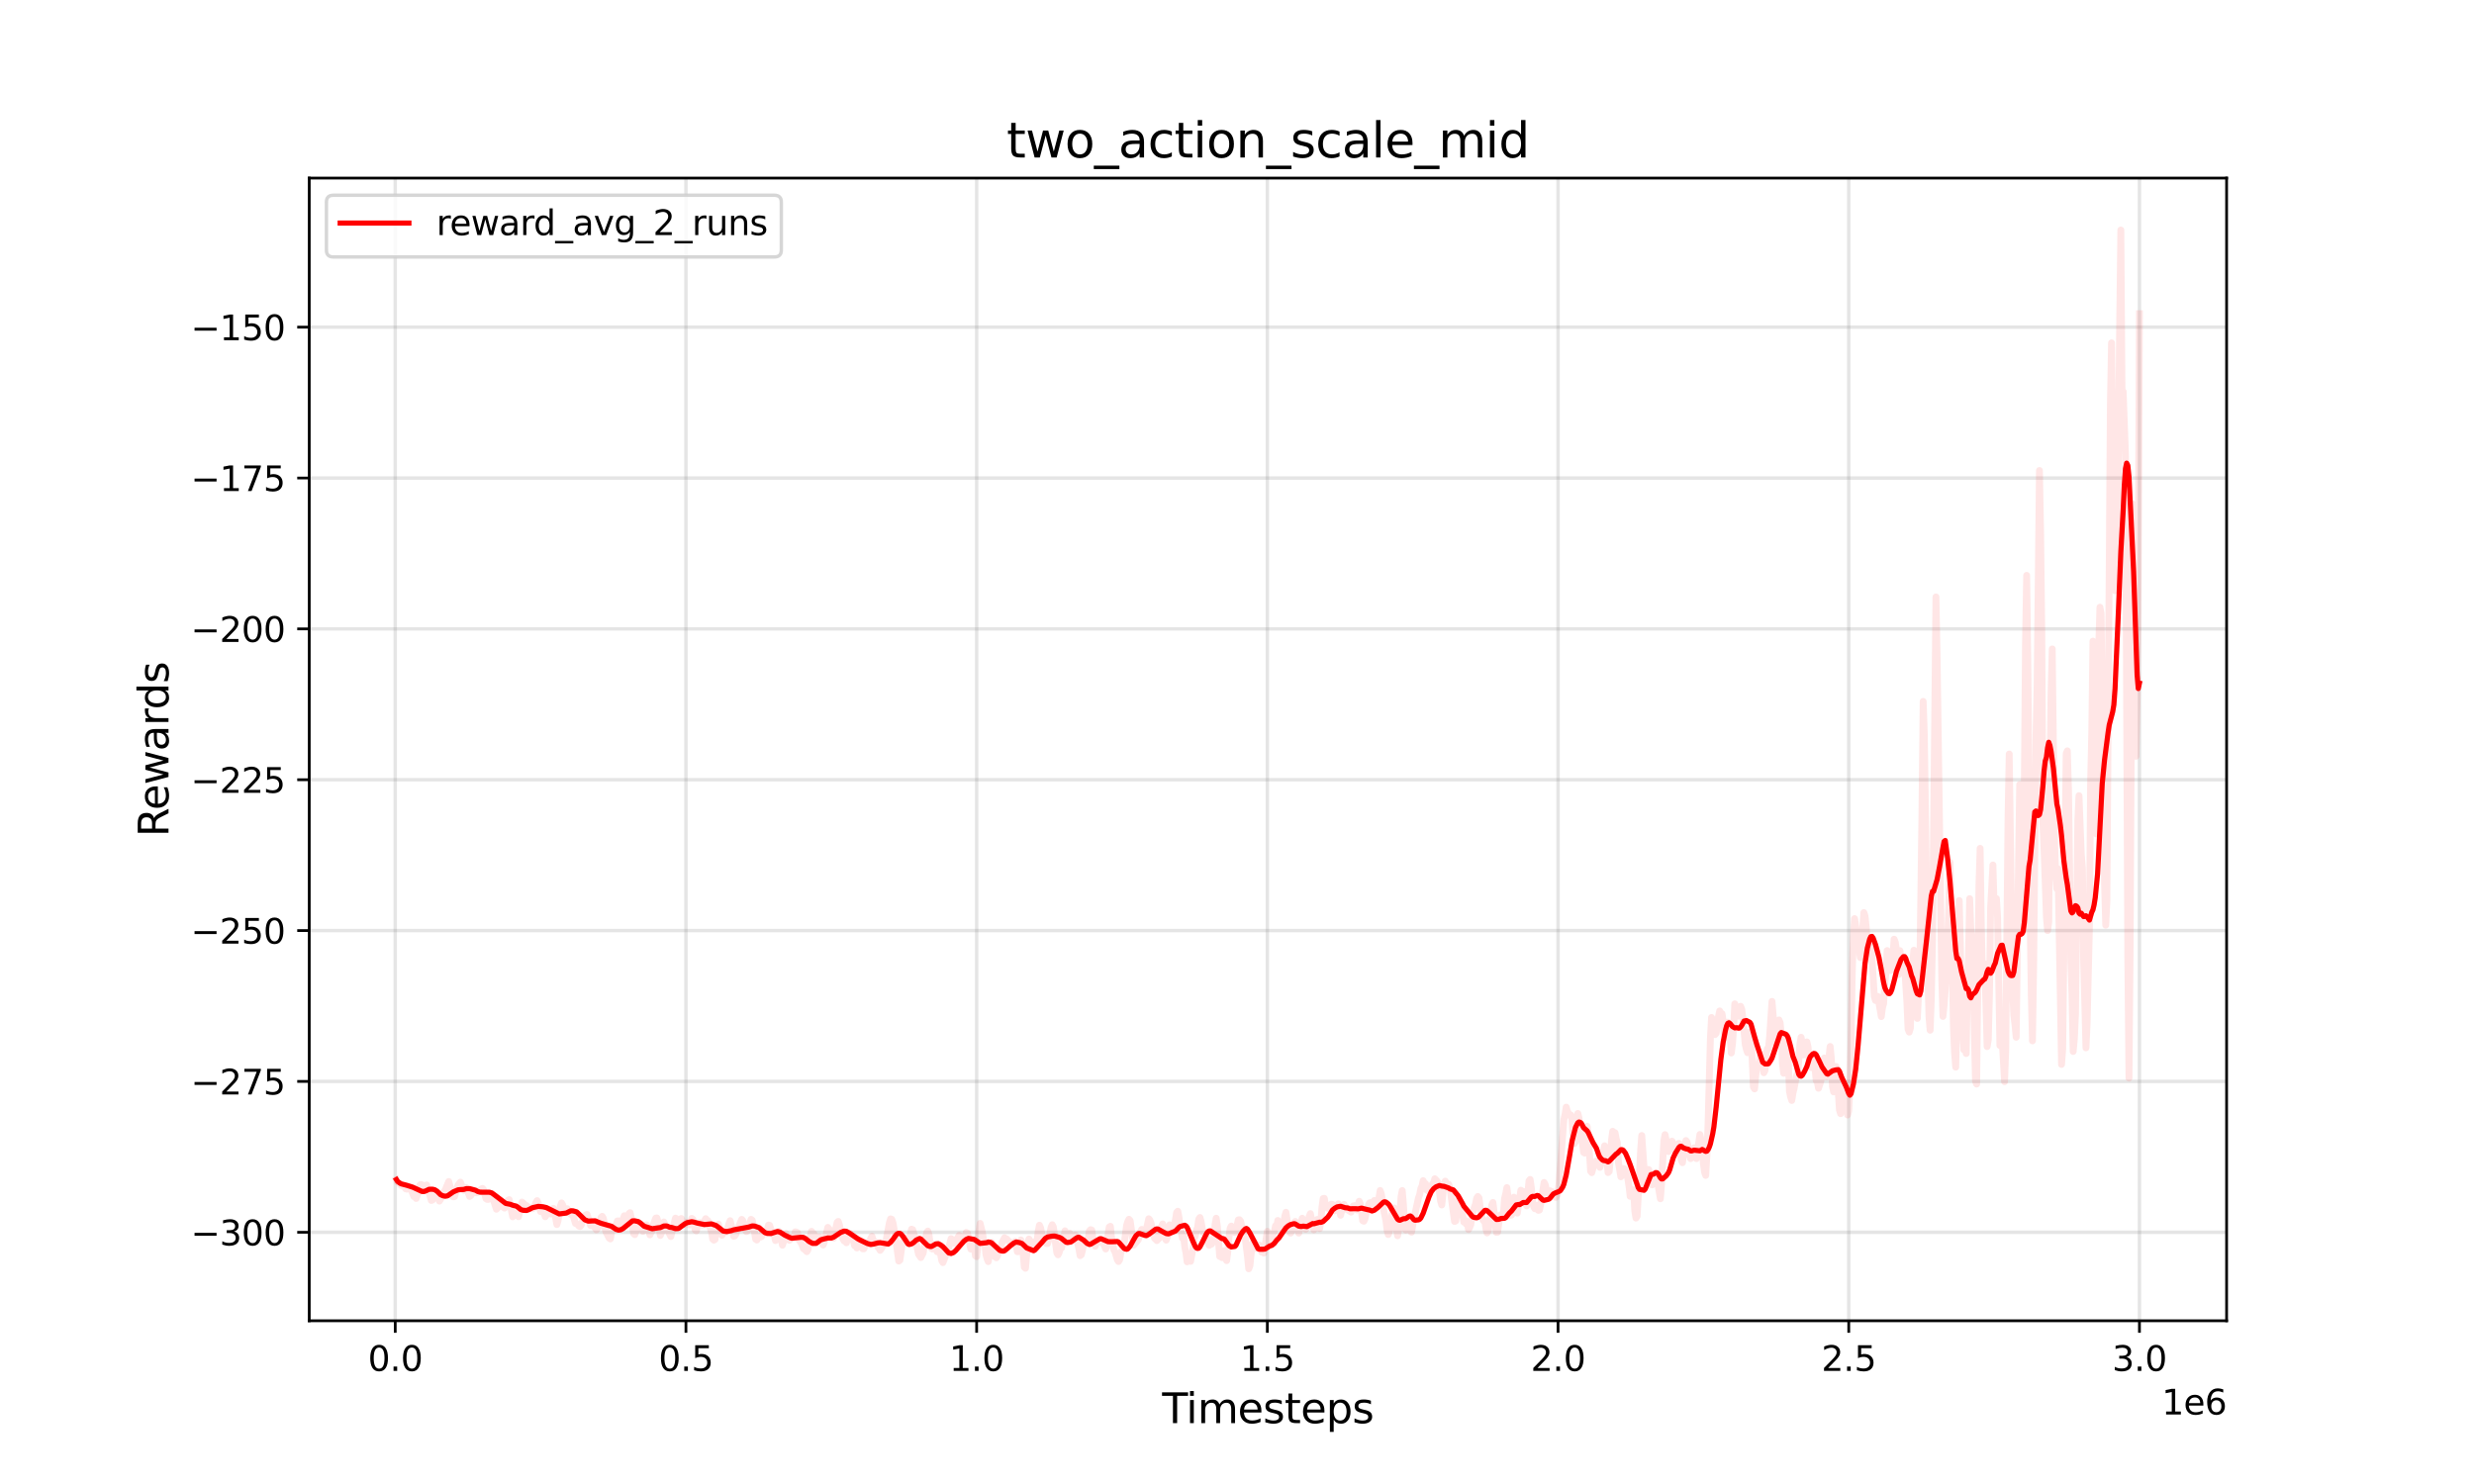 <?xml version="1.0" encoding="utf-8" standalone="no"?>
<!DOCTYPE svg PUBLIC "-//W3C//DTD SVG 1.1//EN"
  "http://www.w3.org/Graphics/SVG/1.1/DTD/svg11.dtd">
<svg xmlns:xlink="http://www.w3.org/1999/xlink" width="720pt" height="432pt" viewBox="0 0 720 432" xmlns="http://www.w3.org/2000/svg" version="1.1">
 <defs>
  <style type="text/css">*{stroke-linejoin: round; stroke-linecap: butt}</style>
 </defs>
 <g id="figure_1">
  <g id="patch_1">
   <path d="M 0 432 
L 720 432 
L 720 0 
L 0 0 
z
" style="fill: #ffffff"/>
  </g>
  <g id="axes_1">
   <g id="patch_2">
    <path d="M 90 384.48 
L 648 384.48 
L 648 51.84 
L 90 51.84 
z
" style="fill: #ffffff"/>
   </g>
   <g id="matplotlib.axis_1">
    <g id="xtick_1">
     <g id="line2d_1">
      <path d="M 115.025 384.48 
L 115.025 51.84 
" clip-path="url(#p5653f93479)" style="fill: none; stroke: #808080; stroke-opacity: 0.2; stroke-linecap: square"/>
     </g>
     <g id="line2d_2">
      <defs>
       <path id="m40e1c65cae" d="M 0 0 
L 0 3.5 
" style="stroke: #000000; stroke-width: 0.8"/>
      </defs>
      <g>
       <use xlink:href="#m40e1c65cae" x="115.025" y="384.48" style="stroke: #000000; stroke-width: 0.8"/>
      </g>
     </g>
     <g id="text_1">
      <!-- 0.0 -->
      <g transform="translate(107.074 399.078) scale(0.1 -0.1)">
       <defs>
        <path id="DejaVuSans-30" d="M 2034 4250 
Q 1547 4250 1301 3770 
Q 1056 3291 1056 2328 
Q 1056 1369 1301 889 
Q 1547 409 2034 409 
Q 2525 409 2770 889 
Q 3016 1369 3016 2328 
Q 3016 3291 2770 3770 
Q 2525 4250 2034 4250 
z
M 2034 4750 
Q 2819 4750 3233 4129 
Q 3647 3509 3647 2328 
Q 3647 1150 3233 529 
Q 2819 -91 2034 -91 
Q 1250 -91 836 529 
Q 422 1150 422 2328 
Q 422 3509 836 4129 
Q 1250 4750 2034 4750 
z
" transform="scale(0.016)"/>
        <path id="DejaVuSans-2e" d="M 684 794 
L 1344 794 
L 1344 0 
L 684 0 
L 684 794 
z
" transform="scale(0.016)"/>
       </defs>
       <use xlink:href="#DejaVuSans-30"/>
       <use xlink:href="#DejaVuSans-2e" x="63.623"/>
       <use xlink:href="#DejaVuSans-30" x="95.41"/>
      </g>
     </g>
    </g>
    <g id="xtick_2">
     <g id="line2d_3">
      <path d="M 199.627 384.48 
L 199.627 51.84 
" clip-path="url(#p5653f93479)" style="fill: none; stroke: #808080; stroke-opacity: 0.2; stroke-linecap: square"/>
     </g>
     <g id="line2d_4">
      <g>
       <use xlink:href="#m40e1c65cae" x="199.627" y="384.48" style="stroke: #000000; stroke-width: 0.8"/>
      </g>
     </g>
     <g id="text_2">
      <!-- 0.5 -->
      <g transform="translate(191.676 399.078) scale(0.1 -0.1)">
       <defs>
        <path id="DejaVuSans-35" d="M 691 4666 
L 3169 4666 
L 3169 4134 
L 1269 4134 
L 1269 2991 
Q 1406 3038 1543 3061 
Q 1681 3084 1819 3084 
Q 2600 3084 3056 2656 
Q 3513 2228 3513 1497 
Q 3513 744 3044 326 
Q 2575 -91 1722 -91 
Q 1428 -91 1123 -41 
Q 819 9 494 109 
L 494 744 
Q 775 591 1075 516 
Q 1375 441 1709 441 
Q 2250 441 2565 725 
Q 2881 1009 2881 1497 
Q 2881 1984 2565 2268 
Q 2250 2553 1709 2553 
Q 1456 2553 1204 2497 
Q 953 2441 691 2322 
L 691 4666 
z
" transform="scale(0.016)"/>
       </defs>
       <use xlink:href="#DejaVuSans-30"/>
       <use xlink:href="#DejaVuSans-2e" x="63.623"/>
       <use xlink:href="#DejaVuSans-35" x="95.41"/>
      </g>
     </g>
    </g>
    <g id="xtick_3">
     <g id="line2d_5">
      <path d="M 284.229 384.48 
L 284.229 51.84 
" clip-path="url(#p5653f93479)" style="fill: none; stroke: #808080; stroke-opacity: 0.2; stroke-linecap: square"/>
     </g>
     <g id="line2d_6">
      <g>
       <use xlink:href="#m40e1c65cae" x="284.229" y="384.48" style="stroke: #000000; stroke-width: 0.8"/>
      </g>
     </g>
     <g id="text_3">
      <!-- 1.0 -->
      <g transform="translate(276.277 399.078) scale(0.1 -0.1)">
       <defs>
        <path id="DejaVuSans-31" d="M 794 531 
L 1825 531 
L 1825 4091 
L 703 3866 
L 703 4441 
L 1819 4666 
L 2450 4666 
L 2450 531 
L 3481 531 
L 3481 0 
L 794 0 
L 794 531 
z
" transform="scale(0.016)"/>
       </defs>
       <use xlink:href="#DejaVuSans-31"/>
       <use xlink:href="#DejaVuSans-2e" x="63.623"/>
       <use xlink:href="#DejaVuSans-30" x="95.41"/>
      </g>
     </g>
    </g>
    <g id="xtick_4">
     <g id="line2d_7">
      <path d="M 368.831 384.48 
L 368.831 51.84 
" clip-path="url(#p5653f93479)" style="fill: none; stroke: #808080; stroke-opacity: 0.2; stroke-linecap: square"/>
     </g>
     <g id="line2d_8">
      <g>
       <use xlink:href="#m40e1c65cae" x="368.831" y="384.48" style="stroke: #000000; stroke-width: 0.8"/>
      </g>
     </g>
     <g id="text_4">
      <!-- 1.5 -->
      <g transform="translate(360.879 399.078) scale(0.1 -0.1)">
       <use xlink:href="#DejaVuSans-31"/>
       <use xlink:href="#DejaVuSans-2e" x="63.623"/>
       <use xlink:href="#DejaVuSans-35" x="95.41"/>
      </g>
     </g>
    </g>
    <g id="xtick_5">
     <g id="line2d_9">
      <path d="M 453.433 384.48 
L 453.433 51.84 
" clip-path="url(#p5653f93479)" style="fill: none; stroke: #808080; stroke-opacity: 0.2; stroke-linecap: square"/>
     </g>
     <g id="line2d_10">
      <g>
       <use xlink:href="#m40e1c65cae" x="453.433" y="384.48" style="stroke: #000000; stroke-width: 0.8"/>
      </g>
     </g>
     <g id="text_5">
      <!-- 2.0 -->
      <g transform="translate(445.481 399.078) scale(0.1 -0.1)">
       <defs>
        <path id="DejaVuSans-32" d="M 1228 531 
L 3431 531 
L 3431 0 
L 469 0 
L 469 531 
Q 828 903 1448 1529 
Q 2069 2156 2228 2338 
Q 2531 2678 2651 2914 
Q 2772 3150 2772 3378 
Q 2772 3750 2511 3984 
Q 2250 4219 1831 4219 
Q 1534 4219 1204 4116 
Q 875 4013 500 3803 
L 500 4441 
Q 881 4594 1212 4672 
Q 1544 4750 1819 4750 
Q 2544 4750 2975 4387 
Q 3406 4025 3406 3419 
Q 3406 3131 3298 2873 
Q 3191 2616 2906 2266 
Q 2828 2175 2409 1742 
Q 1991 1309 1228 531 
z
" transform="scale(0.016)"/>
       </defs>
       <use xlink:href="#DejaVuSans-32"/>
       <use xlink:href="#DejaVuSans-2e" x="63.623"/>
       <use xlink:href="#DejaVuSans-30" x="95.41"/>
      </g>
     </g>
    </g>
    <g id="xtick_6">
     <g id="line2d_11">
      <path d="M 538.035 384.48 
L 538.035 51.84 
" clip-path="url(#p5653f93479)" style="fill: none; stroke: #808080; stroke-opacity: 0.2; stroke-linecap: square"/>
     </g>
     <g id="line2d_12">
      <g>
       <use xlink:href="#m40e1c65cae" x="538.035" y="384.48" style="stroke: #000000; stroke-width: 0.8"/>
      </g>
     </g>
     <g id="text_6">
      <!-- 2.5 -->
      <g transform="translate(530.083 399.078) scale(0.1 -0.1)">
       <use xlink:href="#DejaVuSans-32"/>
       <use xlink:href="#DejaVuSans-2e" x="63.623"/>
       <use xlink:href="#DejaVuSans-35" x="95.41"/>
      </g>
     </g>
    </g>
    <g id="xtick_7">
     <g id="line2d_13">
      <path d="M 622.636 384.48 
L 622.636 51.84 
" clip-path="url(#p5653f93479)" style="fill: none; stroke: #808080; stroke-opacity: 0.2; stroke-linecap: square"/>
     </g>
     <g id="line2d_14">
      <g>
       <use xlink:href="#m40e1c65cae" x="622.636" y="384.48" style="stroke: #000000; stroke-width: 0.8"/>
      </g>
     </g>
     <g id="text_7">
      <!-- 3.0 -->
      <g transform="translate(614.685 399.078) scale(0.1 -0.1)">
       <defs>
        <path id="DejaVuSans-33" d="M 2597 2516 
Q 3050 2419 3304 2112 
Q 3559 1806 3559 1356 
Q 3559 666 3084 287 
Q 2609 -91 1734 -91 
Q 1441 -91 1130 -33 
Q 819 25 488 141 
L 488 750 
Q 750 597 1062 519 
Q 1375 441 1716 441 
Q 2309 441 2620 675 
Q 2931 909 2931 1356 
Q 2931 1769 2642 2001 
Q 2353 2234 1838 2234 
L 1294 2234 
L 1294 2753 
L 1863 2753 
Q 2328 2753 2575 2939 
Q 2822 3125 2822 3475 
Q 2822 3834 2567 4026 
Q 2313 4219 1838 4219 
Q 1578 4219 1281 4162 
Q 984 4106 628 3988 
L 628 4550 
Q 988 4650 1302 4700 
Q 1616 4750 1894 4750 
Q 2613 4750 3031 4423 
Q 3450 4097 3450 3541 
Q 3450 3153 3228 2886 
Q 3006 2619 2597 2516 
z
" transform="scale(0.016)"/>
       </defs>
       <use xlink:href="#DejaVuSans-33"/>
       <use xlink:href="#DejaVuSans-2e" x="63.623"/>
       <use xlink:href="#DejaVuSans-30" x="95.41"/>
      </g>
     </g>
    </g>
    <g id="text_8">
     <!-- Timesteps -->
     <g transform="translate(338.215 414.276) scale(0.12 -0.12)">
      <defs>
       <path id="DejaVuSans-54" d="M -19 4666 
L 3928 4666 
L 3928 4134 
L 2272 4134 
L 2272 0 
L 1638 0 
L 1638 4134 
L -19 4134 
L -19 4666 
z
" transform="scale(0.016)"/>
       <path id="DejaVuSans-69" d="M 603 3500 
L 1178 3500 
L 1178 0 
L 603 0 
L 603 3500 
z
M 603 4863 
L 1178 4863 
L 1178 4134 
L 603 4134 
L 603 4863 
z
" transform="scale(0.016)"/>
       <path id="DejaVuSans-6d" d="M 3328 2828 
Q 3544 3216 3844 3400 
Q 4144 3584 4550 3584 
Q 5097 3584 5394 3201 
Q 5691 2819 5691 2113 
L 5691 0 
L 5113 0 
L 5113 2094 
Q 5113 2597 4934 2840 
Q 4756 3084 4391 3084 
Q 3944 3084 3684 2787 
Q 3425 2491 3425 1978 
L 3425 0 
L 2847 0 
L 2847 2094 
Q 2847 2600 2669 2842 
Q 2491 3084 2119 3084 
Q 1678 3084 1418 2786 
Q 1159 2488 1159 1978 
L 1159 0 
L 581 0 
L 581 3500 
L 1159 3500 
L 1159 2956 
Q 1356 3278 1631 3431 
Q 1906 3584 2284 3584 
Q 2666 3584 2933 3390 
Q 3200 3197 3328 2828 
z
" transform="scale(0.016)"/>
       <path id="DejaVuSans-65" d="M 3597 1894 
L 3597 1613 
L 953 1613 
Q 991 1019 1311 708 
Q 1631 397 2203 397 
Q 2534 397 2845 478 
Q 3156 559 3463 722 
L 3463 178 
Q 3153 47 2828 -22 
Q 2503 -91 2169 -91 
Q 1331 -91 842 396 
Q 353 884 353 1716 
Q 353 2575 817 3079 
Q 1281 3584 2069 3584 
Q 2775 3584 3186 3129 
Q 3597 2675 3597 1894 
z
M 3022 2063 
Q 3016 2534 2758 2815 
Q 2500 3097 2075 3097 
Q 1594 3097 1305 2825 
Q 1016 2553 972 2059 
L 3022 2063 
z
" transform="scale(0.016)"/>
       <path id="DejaVuSans-73" d="M 2834 3397 
L 2834 2853 
Q 2591 2978 2328 3040 
Q 2066 3103 1784 3103 
Q 1356 3103 1142 2972 
Q 928 2841 928 2578 
Q 928 2378 1081 2264 
Q 1234 2150 1697 2047 
L 1894 2003 
Q 2506 1872 2764 1633 
Q 3022 1394 3022 966 
Q 3022 478 2636 193 
Q 2250 -91 1575 -91 
Q 1294 -91 989 -36 
Q 684 19 347 128 
L 347 722 
Q 666 556 975 473 
Q 1284 391 1588 391 
Q 1994 391 2212 530 
Q 2431 669 2431 922 
Q 2431 1156 2273 1281 
Q 2116 1406 1581 1522 
L 1381 1569 
Q 847 1681 609 1914 
Q 372 2147 372 2553 
Q 372 3047 722 3315 
Q 1072 3584 1716 3584 
Q 2034 3584 2315 3537 
Q 2597 3491 2834 3397 
z
" transform="scale(0.016)"/>
       <path id="DejaVuSans-74" d="M 1172 4494 
L 1172 3500 
L 2356 3500 
L 2356 3053 
L 1172 3053 
L 1172 1153 
Q 1172 725 1289 603 
Q 1406 481 1766 481 
L 2356 481 
L 2356 0 
L 1766 0 
Q 1100 0 847 248 
Q 594 497 594 1153 
L 594 3053 
L 172 3053 
L 172 3500 
L 594 3500 
L 594 4494 
L 1172 4494 
z
" transform="scale(0.016)"/>
       <path id="DejaVuSans-70" d="M 1159 525 
L 1159 -1331 
L 581 -1331 
L 581 3500 
L 1159 3500 
L 1159 2969 
Q 1341 3281 1617 3432 
Q 1894 3584 2278 3584 
Q 2916 3584 3314 3078 
Q 3713 2572 3713 1747 
Q 3713 922 3314 415 
Q 2916 -91 2278 -91 
Q 1894 -91 1617 61 
Q 1341 213 1159 525 
z
M 3116 1747 
Q 3116 2381 2855 2742 
Q 2594 3103 2138 3103 
Q 1681 3103 1420 2742 
Q 1159 2381 1159 1747 
Q 1159 1113 1420 752 
Q 1681 391 2138 391 
Q 2594 391 2855 752 
Q 3116 1113 3116 1747 
z
" transform="scale(0.016)"/>
      </defs>
      <use xlink:href="#DejaVuSans-54"/>
      <use xlink:href="#DejaVuSans-69" x="57.959"/>
      <use xlink:href="#DejaVuSans-6d" x="85.742"/>
      <use xlink:href="#DejaVuSans-65" x="183.154"/>
      <use xlink:href="#DejaVuSans-73" x="244.678"/>
      <use xlink:href="#DejaVuSans-74" x="296.777"/>
      <use xlink:href="#DejaVuSans-65" x="335.986"/>
      <use xlink:href="#DejaVuSans-70" x="397.51"/>
      <use xlink:href="#DejaVuSans-73" x="460.986"/>
     </g>
    </g>
    <g id="text_9">
     <!-- 1e6 -->
     <g transform="translate(629.122 411.757) scale(0.1 -0.1)">
      <defs>
       <path id="DejaVuSans-36" d="M 2113 2584 
Q 1688 2584 1439 2293 
Q 1191 2003 1191 1497 
Q 1191 994 1439 701 
Q 1688 409 2113 409 
Q 2538 409 2786 701 
Q 3034 994 3034 1497 
Q 3034 2003 2786 2293 
Q 2538 2584 2113 2584 
z
M 3366 4563 
L 3366 3988 
Q 3128 4100 2886 4159 
Q 2644 4219 2406 4219 
Q 1781 4219 1451 3797 
Q 1122 3375 1075 2522 
Q 1259 2794 1537 2939 
Q 1816 3084 2150 3084 
Q 2853 3084 3261 2657 
Q 3669 2231 3669 1497 
Q 3669 778 3244 343 
Q 2819 -91 2113 -91 
Q 1303 -91 875 529 
Q 447 1150 447 2328 
Q 447 3434 972 4092 
Q 1497 4750 2381 4750 
Q 2619 4750 2861 4703 
Q 3103 4656 3366 4563 
z
" transform="scale(0.016)"/>
      </defs>
      <use xlink:href="#DejaVuSans-31"/>
      <use xlink:href="#DejaVuSans-65" x="63.623"/>
      <use xlink:href="#DejaVuSans-36" x="125.146"/>
     </g>
    </g>
   </g>
   <g id="matplotlib.axis_2">
    <g id="ytick_1">
     <g id="line2d_15">
      <path d="M 90 358.723 
L 648 358.723 
" clip-path="url(#p5653f93479)" style="fill: none; stroke: #808080; stroke-opacity: 0.2; stroke-linecap: square"/>
     </g>
     <g id="line2d_16">
      <defs>
       <path id="m3b1232e887" d="M 0 0 
L -3.5 0 
" style="stroke: #000000; stroke-width: 0.8"/>
      </defs>
      <g>
       <use xlink:href="#m3b1232e887" x="90" y="358.723" style="stroke: #000000; stroke-width: 0.8"/>
      </g>
     </g>
     <g id="text_10">
      <!-- −300 -->
      <g transform="translate(55.533 362.522) scale(0.1 -0.1)">
       <defs>
        <path id="DejaVuSans-2212" d="M 678 2272 
L 4684 2272 
L 4684 1741 
L 678 1741 
L 678 2272 
z
" transform="scale(0.016)"/>
       </defs>
       <use xlink:href="#DejaVuSans-2212"/>
       <use xlink:href="#DejaVuSans-33" x="83.789"/>
       <use xlink:href="#DejaVuSans-30" x="147.412"/>
       <use xlink:href="#DejaVuSans-30" x="211.035"/>
      </g>
     </g>
    </g>
    <g id="ytick_2">
     <g id="line2d_17">
      <path d="M 90 314.808 
L 648 314.808 
" clip-path="url(#p5653f93479)" style="fill: none; stroke: #808080; stroke-opacity: 0.2; stroke-linecap: square"/>
     </g>
     <g id="line2d_18">
      <g>
       <use xlink:href="#m3b1232e887" x="90" y="314.808" style="stroke: #000000; stroke-width: 0.8"/>
      </g>
     </g>
     <g id="text_11">
      <!-- −275 -->
      <g transform="translate(55.533 318.608) scale(0.1 -0.1)">
       <defs>
        <path id="DejaVuSans-37" d="M 525 4666 
L 3525 4666 
L 3525 4397 
L 1831 0 
L 1172 0 
L 2766 4134 
L 525 4134 
L 525 4666 
z
" transform="scale(0.016)"/>
       </defs>
       <use xlink:href="#DejaVuSans-2212"/>
       <use xlink:href="#DejaVuSans-32" x="83.789"/>
       <use xlink:href="#DejaVuSans-37" x="147.412"/>
       <use xlink:href="#DejaVuSans-35" x="211.035"/>
      </g>
     </g>
    </g>
    <g id="ytick_3">
     <g id="line2d_19">
      <path d="M 90 270.894 
L 648 270.894 
" clip-path="url(#p5653f93479)" style="fill: none; stroke: #808080; stroke-opacity: 0.2; stroke-linecap: square"/>
     </g>
     <g id="line2d_20">
      <g>
       <use xlink:href="#m3b1232e887" x="90" y="270.894" style="stroke: #000000; stroke-width: 0.8"/>
      </g>
     </g>
     <g id="text_12">
      <!-- −250 -->
      <g transform="translate(55.533 274.693) scale(0.1 -0.1)">
       <use xlink:href="#DejaVuSans-2212"/>
       <use xlink:href="#DejaVuSans-32" x="83.789"/>
       <use xlink:href="#DejaVuSans-35" x="147.412"/>
       <use xlink:href="#DejaVuSans-30" x="211.035"/>
      </g>
     </g>
    </g>
    <g id="ytick_4">
     <g id="line2d_21">
      <path d="M 90 226.98 
L 648 226.98 
" clip-path="url(#p5653f93479)" style="fill: none; stroke: #808080; stroke-opacity: 0.2; stroke-linecap: square"/>
     </g>
     <g id="line2d_22">
      <g>
       <use xlink:href="#m3b1232e887" x="90" y="226.98" style="stroke: #000000; stroke-width: 0.8"/>
      </g>
     </g>
     <g id="text_13">
      <!-- −225 -->
      <g transform="translate(55.533 230.779) scale(0.1 -0.1)">
       <use xlink:href="#DejaVuSans-2212"/>
       <use xlink:href="#DejaVuSans-32" x="83.789"/>
       <use xlink:href="#DejaVuSans-32" x="147.412"/>
       <use xlink:href="#DejaVuSans-35" x="211.035"/>
      </g>
     </g>
    </g>
    <g id="ytick_5">
     <g id="line2d_23">
      <path d="M 90 183.066 
L 648 183.066 
" clip-path="url(#p5653f93479)" style="fill: none; stroke: #808080; stroke-opacity: 0.2; stroke-linecap: square"/>
     </g>
     <g id="line2d_24">
      <g>
       <use xlink:href="#m3b1232e887" x="90" y="183.066" style="stroke: #000000; stroke-width: 0.8"/>
      </g>
     </g>
     <g id="text_14">
      <!-- −200 -->
      <g transform="translate(55.533 186.865) scale(0.1 -0.1)">
       <use xlink:href="#DejaVuSans-2212"/>
       <use xlink:href="#DejaVuSans-32" x="83.789"/>
       <use xlink:href="#DejaVuSans-30" x="147.412"/>
       <use xlink:href="#DejaVuSans-30" x="211.035"/>
      </g>
     </g>
    </g>
    <g id="ytick_6">
     <g id="line2d_25">
      <path d="M 90 139.152 
L 648 139.152 
" clip-path="url(#p5653f93479)" style="fill: none; stroke: #808080; stroke-opacity: 0.2; stroke-linecap: square"/>
     </g>
     <g id="line2d_26">
      <g>
       <use xlink:href="#m3b1232e887" x="90" y="139.152" style="stroke: #000000; stroke-width: 0.8"/>
      </g>
     </g>
     <g id="text_15">
      <!-- −175 -->
      <g transform="translate(55.533 142.951) scale(0.1 -0.1)">
       <use xlink:href="#DejaVuSans-2212"/>
       <use xlink:href="#DejaVuSans-31" x="83.789"/>
       <use xlink:href="#DejaVuSans-37" x="147.412"/>
       <use xlink:href="#DejaVuSans-35" x="211.035"/>
      </g>
     </g>
    </g>
    <g id="ytick_7">
     <g id="line2d_27">
      <path d="M 90 95.238 
L 648 95.238 
" clip-path="url(#p5653f93479)" style="fill: none; stroke: #808080; stroke-opacity: 0.2; stroke-linecap: square"/>
     </g>
     <g id="line2d_28">
      <g>
       <use xlink:href="#m3b1232e887" x="90" y="95.238" style="stroke: #000000; stroke-width: 0.8"/>
      </g>
     </g>
     <g id="text_16">
      <!-- −150 -->
      <g transform="translate(55.533 99.037) scale(0.1 -0.1)">
       <use xlink:href="#DejaVuSans-2212"/>
       <use xlink:href="#DejaVuSans-31" x="83.789"/>
       <use xlink:href="#DejaVuSans-35" x="147.412"/>
       <use xlink:href="#DejaVuSans-30" x="211.035"/>
      </g>
     </g>
    </g>
    <g id="text_17">
     <!-- Rewards -->
     <g transform="translate(49.037 243.631) rotate(-90) scale(0.12 -0.12)">
      <defs>
       <path id="DejaVuSans-52" d="M 2841 2188 
Q 3044 2119 3236 1894 
Q 3428 1669 3622 1275 
L 4263 0 
L 3584 0 
L 2988 1197 
Q 2756 1666 2539 1819 
Q 2322 1972 1947 1972 
L 1259 1972 
L 1259 0 
L 628 0 
L 628 4666 
L 2053 4666 
Q 2853 4666 3247 4331 
Q 3641 3997 3641 3322 
Q 3641 2881 3436 2590 
Q 3231 2300 2841 2188 
z
M 1259 4147 
L 1259 2491 
L 2053 2491 
Q 2509 2491 2742 2702 
Q 2975 2913 2975 3322 
Q 2975 3731 2742 3939 
Q 2509 4147 2053 4147 
L 1259 4147 
z
" transform="scale(0.016)"/>
       <path id="DejaVuSans-77" d="M 269 3500 
L 844 3500 
L 1563 769 
L 2278 3500 
L 2956 3500 
L 3675 769 
L 4391 3500 
L 4966 3500 
L 4050 0 
L 3372 0 
L 2619 2869 
L 1863 0 
L 1184 0 
L 269 3500 
z
" transform="scale(0.016)"/>
       <path id="DejaVuSans-61" d="M 2194 1759 
Q 1497 1759 1228 1600 
Q 959 1441 959 1056 
Q 959 750 1161 570 
Q 1363 391 1709 391 
Q 2188 391 2477 730 
Q 2766 1069 2766 1631 
L 2766 1759 
L 2194 1759 
z
M 3341 1997 
L 3341 0 
L 2766 0 
L 2766 531 
Q 2569 213 2275 61 
Q 1981 -91 1556 -91 
Q 1019 -91 701 211 
Q 384 513 384 1019 
Q 384 1609 779 1909 
Q 1175 2209 1959 2209 
L 2766 2209 
L 2766 2266 
Q 2766 2663 2505 2880 
Q 2244 3097 1772 3097 
Q 1472 3097 1187 3025 
Q 903 2953 641 2809 
L 641 3341 
Q 956 3463 1253 3523 
Q 1550 3584 1831 3584 
Q 2591 3584 2966 3190 
Q 3341 2797 3341 1997 
z
" transform="scale(0.016)"/>
       <path id="DejaVuSans-72" d="M 2631 2963 
Q 2534 3019 2420 3045 
Q 2306 3072 2169 3072 
Q 1681 3072 1420 2755 
Q 1159 2438 1159 1844 
L 1159 0 
L 581 0 
L 581 3500 
L 1159 3500 
L 1159 2956 
Q 1341 3275 1631 3429 
Q 1922 3584 2338 3584 
Q 2397 3584 2469 3576 
Q 2541 3569 2628 3553 
L 2631 2963 
z
" transform="scale(0.016)"/>
       <path id="DejaVuSans-64" d="M 2906 2969 
L 2906 4863 
L 3481 4863 
L 3481 0 
L 2906 0 
L 2906 525 
Q 2725 213 2448 61 
Q 2172 -91 1784 -91 
Q 1150 -91 751 415 
Q 353 922 353 1747 
Q 353 2572 751 3078 
Q 1150 3584 1784 3584 
Q 2172 3584 2448 3432 
Q 2725 3281 2906 2969 
z
M 947 1747 
Q 947 1113 1208 752 
Q 1469 391 1925 391 
Q 2381 391 2643 752 
Q 2906 1113 2906 1747 
Q 2906 2381 2643 2742 
Q 2381 3103 1925 3103 
Q 1469 3103 1208 2742 
Q 947 2381 947 1747 
z
" transform="scale(0.016)"/>
      </defs>
      <use xlink:href="#DejaVuSans-52"/>
      <use xlink:href="#DejaVuSans-65" x="64.982"/>
      <use xlink:href="#DejaVuSans-77" x="126.506"/>
      <use xlink:href="#DejaVuSans-61" x="208.293"/>
      <use xlink:href="#DejaVuSans-72" x="269.572"/>
      <use xlink:href="#DejaVuSans-64" x="308.936"/>
      <use xlink:href="#DejaVuSans-73" x="372.412"/>
     </g>
    </g>
   </g>
   <g id="line2d_29">
    <path d="M 115.364 343.383 
L 115.702 343.932 
L 116.379 344.411 
L 116.717 344.612 
L 118.409 345.056 
L 120.101 345.589 
L 122.809 346.839 
L 123.485 346.839 
L 124.162 346.562 
L 124.839 346.216 
L 125.854 346.185 
L 126.531 346.345 
L 127.208 346.781 
L 128.223 347.788 
L 128.9 348.094 
L 129.577 348.229 
L 130.254 348.103 
L 130.93 347.644 
L 131.946 346.947 
L 133.299 346.37 
L 133.976 346.304 
L 134.991 346.25 
L 135.668 346.033 
L 136.683 346.018 
L 138.375 346.475 
L 139.052 346.863 
L 139.729 347.048 
L 142.436 347.066 
L 143.113 347.257 
L 143.79 347.743 
L 145.482 349.027 
L 147.174 350.321 
L 148.528 350.585 
L 149.204 350.854 
L 150.22 351.098 
L 150.896 351.563 
L 151.573 352.115 
L 152.25 352.318 
L 153.265 352.372 
L 153.942 352.103 
L 154.957 351.57 
L 156.649 351.184 
L 158.003 351.299 
L 159.018 351.534 
L 162.741 353.378 
L 164.771 353.134 
L 166.125 352.456 
L 166.802 352.496 
L 167.817 352.777 
L 168.494 353.418 
L 170.186 355.09 
L 171.201 355.476 
L 172.216 355.419 
L 173.231 355.394 
L 173.908 355.702 
L 174.923 356.109 
L 177.969 356.978 
L 179.323 357.891 
L 179.999 358.094 
L 180.676 357.987 
L 181.353 357.612 
L 184.06 355.405 
L 184.737 355.393 
L 185.752 355.606 
L 186.429 356.068 
L 187.444 356.954 
L 189.813 357.697 
L 191.505 357.432 
L 192.182 357.356 
L 193.197 356.893 
L 193.874 356.876 
L 194.213 356.941 
L 194.889 357.254 
L 195.566 357.343 
L 196.581 357.66 
L 197.258 357.642 
L 197.597 357.535 
L 199.289 356.276 
L 199.965 355.926 
L 201.319 355.643 
L 201.996 355.771 
L 203.011 356.066 
L 205.042 356.472 
L 207.072 356.276 
L 208.426 356.763 
L 209.102 357.276 
L 210.456 358.357 
L 211.471 358.506 
L 212.825 358.252 
L 213.502 358.017 
L 217.901 357.204 
L 218.916 356.873 
L 219.593 356.91 
L 220.947 357.382 
L 221.962 358.261 
L 222.639 358.834 
L 223.316 359.036 
L 224.331 359.092 
L 226.023 358.557 
L 226.361 358.492 
L 227.038 358.708 
L 227.715 359.118 
L 228.392 359.556 
L 229.745 360.21 
L 230.422 360.451 
L 232.453 360.247 
L 233.129 360.176 
L 233.806 360.215 
L 234.483 360.609 
L 235.498 361.429 
L 236.513 361.971 
L 237.529 361.947 
L 238.882 360.911 
L 239.898 360.63 
L 240.574 360.483 
L 240.913 360.374 
L 241.928 360.393 
L 242.605 360.139 
L 244.635 358.779 
L 245.65 358.381 
L 246.327 358.443 
L 247.343 359.05 
L 249.711 360.663 
L 250.388 361.029 
L 252.419 361.992 
L 253.434 362.271 
L 254.111 362.17 
L 255.464 361.821 
L 256.141 361.745 
L 258.51 362.146 
L 259.187 361.638 
L 259.864 360.798 
L 260.879 359.382 
L 261.217 359.123 
L 261.556 359.02 
L 261.894 359.036 
L 262.232 359.237 
L 262.909 360.092 
L 264.263 362.127 
L 264.601 362.28 
L 265.278 362.105 
L 265.955 361.657 
L 266.632 361.007 
L 267.647 360.533 
L 267.985 360.675 
L 270.016 362.642 
L 270.693 362.859 
L 271.031 362.87 
L 271.708 362.511 
L 272.385 362.105 
L 273.061 362.045 
L 273.738 362.394 
L 274.415 362.915 
L 276.107 364.725 
L 276.784 364.898 
L 277.461 364.643 
L 278.138 364.058 
L 280.506 361.332 
L 281.183 360.804 
L 281.86 360.51 
L 283.552 360.806 
L 285.244 361.954 
L 287.275 361.735 
L 287.613 361.552 
L 288.29 361.68 
L 288.628 361.857 
L 290.997 364.013 
L 291.674 364.18 
L 292.012 364.21 
L 292.351 364.098 
L 293.028 363.552 
L 294.043 362.654 
L 295.058 361.863 
L 295.735 361.554 
L 296.75 361.737 
L 297.427 361.987 
L 298.104 362.619 
L 298.78 363.276 
L 299.457 363.547 
L 300.134 363.83 
L 300.811 364.083 
L 301.149 363.919 
L 303.18 361.717 
L 304.195 360.528 
L 304.872 360.091 
L 306.225 359.847 
L 306.902 359.817 
L 308.256 360.171 
L 308.933 360.526 
L 310.286 361.616 
L 310.625 361.713 
L 311.64 361.562 
L 312.317 361.091 
L 312.994 360.585 
L 313.67 360.185 
L 314.009 360.171 
L 315.362 361.014 
L 316.378 361.961 
L 317.054 362.277 
L 317.393 362.196 
L 320.1 360.598 
L 320.439 360.587 
L 322.469 361.456 
L 323.484 361.487 
L 325.176 361.411 
L 325.515 361.562 
L 327.207 363.468 
L 327.883 363.673 
L 328.222 363.56 
L 328.899 362.742 
L 329.914 360.888 
L 330.591 359.728 
L 331.268 359.118 
L 331.606 359.061 
L 333.298 359.66 
L 333.636 359.7 
L 334.313 359.329 
L 336.344 357.825 
L 336.682 357.745 
L 337.02 357.783 
L 338.036 358.375 
L 339.389 359.094 
L 340.066 359.193 
L 342.097 358.357 
L 343.112 357.276 
L 343.45 357.033 
L 344.804 356.676 
L 345.142 356.86 
L 345.481 357.286 
L 346.157 358.852 
L 347.173 361.345 
L 347.85 362.852 
L 348.188 363.279 
L 348.526 363.419 
L 348.865 363.352 
L 349.203 362.964 
L 349.88 361.683 
L 351.234 358.944 
L 351.572 358.543 
L 351.91 358.328 
L 352.249 358.32 
L 355.633 360.565 
L 355.971 360.568 
L 356.31 360.727 
L 356.987 361.645 
L 357.663 362.59 
L 358.34 362.98 
L 359.355 362.849 
L 359.694 362.508 
L 360.371 361.009 
L 361.047 359.511 
L 361.724 358.462 
L 362.401 357.761 
L 362.739 357.615 
L 363.078 357.832 
L 363.755 358.913 
L 366.124 363.49 
L 366.462 363.656 
L 367.477 363.674 
L 368.154 363.606 
L 369.508 362.73 
L 370.184 362.509 
L 370.861 361.944 
L 371.538 361.051 
L 372.215 360.365 
L 373.23 358.885 
L 374.245 357.432 
L 374.922 356.845 
L 375.599 356.47 
L 376.614 356.212 
L 376.953 356.294 
L 377.968 356.936 
L 378.645 357.043 
L 379.321 356.94 
L 380.337 357.071 
L 382.029 356.186 
L 382.367 356.248 
L 384.059 355.785 
L 384.398 355.848 
L 385.074 355.59 
L 386.428 354.312 
L 387.105 353.37 
L 387.782 352.25 
L 388.458 351.709 
L 389.135 351.324 
L 390.15 351.152 
L 391.504 351.585 
L 392.181 351.635 
L 392.858 351.875 
L 394.55 351.857 
L 395.227 351.908 
L 396.242 351.692 
L 396.919 351.87 
L 397.934 352.116 
L 398.611 352.258 
L 399.287 352.527 
L 399.964 352.302 
L 400.98 351.518 
L 402.672 349.915 
L 403.01 349.843 
L 403.348 349.933 
L 404.025 350.46 
L 404.364 350.871 
L 406.732 354.911 
L 407.071 355.164 
L 407.409 355.226 
L 408.424 354.784 
L 409.101 354.747 
L 410.117 354.043 
L 410.455 353.973 
L 410.793 354.203 
L 411.47 355.056 
L 411.809 355.21 
L 412.824 355.105 
L 413.162 354.95 
L 413.501 354.571 
L 414.177 353.202 
L 415.869 348.433 
L 416.546 346.914 
L 417.223 346.044 
L 417.9 345.509 
L 418.915 345.109 
L 419.592 345.278 
L 420.269 345.359 
L 421.622 345.832 
L 421.961 346.087 
L 422.976 346.395 
L 424.33 348.048 
L 425.683 350.457 
L 426.022 351.137 
L 428.391 353.993 
L 428.729 354.31 
L 429.406 354.459 
L 429.744 354.497 
L 430.083 354.413 
L 430.421 354.188 
L 432.113 352.365 
L 432.451 352.31 
L 432.79 352.435 
L 433.467 353.03 
L 435.497 354.99 
L 436.174 354.952 
L 436.851 354.7 
L 437.866 354.648 
L 438.204 354.452 
L 439.22 353.165 
L 439.896 352.524 
L 441.25 350.76 
L 441.927 350.634 
L 442.265 350.664 
L 442.942 350.271 
L 443.28 350.056 
L 444.296 350.052 
L 445.649 348.46 
L 445.988 348.278 
L 446.665 348.293 
L 447.341 348.009 
L 447.68 348.065 
L 449.033 349.356 
L 449.372 349.433 
L 450.725 349.1 
L 451.064 348.837 
L 452.079 347.553 
L 452.756 347.214 
L 453.433 346.961 
L 454.109 346.615 
L 454.786 345.571 
L 455.125 344.755 
L 455.802 342.074 
L 456.817 336.318 
L 457.494 332.203 
L 458.509 328.192 
L 459.186 326.851 
L 459.524 326.628 
L 459.862 326.705 
L 460.201 326.985 
L 460.878 328.282 
L 461.893 329.189 
L 462.231 329.718 
L 463.585 332.578 
L 464.6 334.272 
L 465.277 336.209 
L 465.615 336.901 
L 466.292 337.615 
L 466.631 337.817 
L 467.307 337.903 
L 467.984 338.23 
L 468.323 338.031 
L 470.353 335.92 
L 470.691 335.733 
L 471.707 334.69 
L 472.045 334.674 
L 472.383 334.814 
L 473.06 335.713 
L 473.737 337.249 
L 474.414 339.006 
L 476.783 345.748 
L 477.121 346.231 
L 478.475 346.499 
L 478.813 346.112 
L 479.49 344.41 
L 480.505 341.907 
L 481.182 341.816 
L 481.859 341.364 
L 482.197 341.389 
L 482.536 341.691 
L 483.213 342.854 
L 483.551 343.2 
L 483.889 343.183 
L 484.905 342.299 
L 485.581 341.353 
L 485.92 340.546 
L 486.935 337.091 
L 487.612 335.651 
L 488.627 334.014 
L 488.965 333.713 
L 489.304 333.697 
L 489.981 334.189 
L 490.657 334.425 
L 491.334 334.554 
L 492.011 335.026 
L 492.35 335.031 
L 493.026 334.819 
L 494.718 335.009 
L 495.395 334.617 
L 496.072 335.008 
L 496.41 335.172 
L 496.749 335.106 
L 497.087 334.681 
L 497.426 333.987 
L 497.764 333.023 
L 498.441 330.073 
L 498.779 328.097 
L 499.456 322.247 
L 500.81 308.458 
L 501.487 303.362 
L 502.163 299.874 
L 502.502 298.615 
L 502.84 297.909 
L 503.179 297.737 
L 503.517 297.98 
L 504.194 298.839 
L 504.871 299.223 
L 505.547 299.154 
L 505.886 299.303 
L 506.224 299.274 
L 506.563 298.957 
L 506.901 298.467 
L 507.578 297.223 
L 508.255 297.083 
L 509.27 297.605 
L 509.608 298.158 
L 510.624 301.821 
L 511.3 304.11 
L 512.992 309.219 
L 513.669 309.711 
L 514.346 309.714 
L 514.684 309.654 
L 515.361 308.636 
L 515.7 308.016 
L 518.068 300.973 
L 518.407 300.579 
L 519.761 301.07 
L 520.099 301.461 
L 520.437 302.183 
L 521.114 304.652 
L 521.791 307.525 
L 522.468 309.224 
L 523.483 312.739 
L 523.821 313.177 
L 524.16 313.281 
L 524.498 313.054 
L 525.175 311.888 
L 525.852 310.448 
L 526.529 308.292 
L 526.867 307.562 
L 527.544 306.857 
L 527.882 306.666 
L 528.221 306.718 
L 528.559 307.046 
L 529.236 308.426 
L 530.251 310.576 
L 531.605 312.548 
L 531.943 312.689 
L 533.297 311.709 
L 534.312 311.451 
L 534.989 311.382 
L 535.327 311.836 
L 536.004 313.627 
L 537.358 316.523 
L 538.035 318.332 
L 538.373 318.814 
L 538.711 318.386 
L 539.388 315.599 
L 540.065 311.259 
L 540.742 304.415 
L 542.772 280.43 
L 543.449 275.981 
L 544.126 273.373 
L 544.464 272.671 
L 544.803 272.594 
L 545.141 273.089 
L 545.818 274.956 
L 546.833 278.711 
L 547.51 282.299 
L 548.187 286.055 
L 548.525 287.464 
L 548.864 288.266 
L 549.54 289.192 
L 549.879 289.274 
L 550.217 288.901 
L 550.556 288.128 
L 551.232 285.6 
L 551.909 282.799 
L 552.586 281.037 
L 553.263 279.282 
L 553.94 278.494 
L 554.278 278.473 
L 554.616 278.947 
L 554.955 280.045 
L 555.632 281.486 
L 556.309 284.034 
L 556.647 284.779 
L 557.324 287.222 
L 557.662 288.482 
L 558.001 289.282 
L 558.677 289.633 
L 559.016 288.504 
L 560.708 273.367 
L 561.723 263.857 
L 562.061 260.818 
L 562.4 259.463 
L 562.738 259.446 
L 563.753 256.005 
L 564.43 252.452 
L 565.446 246.71 
L 565.784 244.957 
L 566.122 244.66 
L 566.799 249.767 
L 567.476 256.341 
L 569.168 276.779 
L 569.506 279.034 
L 569.845 278.988 
L 570.183 279.665 
L 570.86 282.913 
L 572.214 287.804 
L 572.552 287.718 
L 572.89 288.243 
L 573.229 290.043 
L 573.567 290.484 
L 573.906 289.752 
L 574.244 289.292 
L 574.583 289.119 
L 574.921 288.757 
L 575.259 288.167 
L 575.936 286.626 
L 577.29 285.205 
L 577.628 285 
L 577.967 284.237 
L 578.305 282.943 
L 578.643 282.188 
L 579.32 283.319 
L 579.659 282.859 
L 580.335 281.065 
L 580.674 280.377 
L 581.351 277.53 
L 582.366 275.213 
L 582.704 275.142 
L 584.396 282.741 
L 584.735 283.533 
L 585.073 283.939 
L 585.412 284.012 
L 585.75 283.959 
L 586.088 282.942 
L 587.442 272.497 
L 587.78 271.986 
L 588.119 272.002 
L 588.457 271.793 
L 588.796 271.103 
L 589.134 268.575 
L 590.488 252.209 
L 590.826 250.328 
L 592.18 236.356 
L 592.518 236.073 
L 592.857 237.376 
L 593.195 237.401 
L 593.533 237.13 
L 593.872 235.659 
L 594.549 228.739 
L 594.887 224.365 
L 595.225 221.535 
L 595.564 220.461 
L 595.902 217.7 
L 596.241 216.081 
L 596.579 217.012 
L 596.917 218.716 
L 597.594 223.617 
L 598.609 234.064 
L 598.948 235.592 
L 599.625 240.282 
L 599.963 243.201 
L 600.64 250.544 
L 601.317 255.522 
L 601.655 257.463 
L 602.67 265.182 
L 603.009 265.753 
L 603.347 265.439 
L 603.686 264.242 
L 604.024 263.644 
L 604.362 263.81 
L 604.701 264.268 
L 605.039 265.79 
L 605.378 266.126 
L 605.716 265.84 
L 606.393 266.815 
L 606.731 266.787 
L 607.07 266.582 
L 607.408 266.89 
L 608.085 267.84 
L 608.762 265.542 
L 609.1 264.849 
L 609.438 263.4 
L 609.777 261.299 
L 610.454 254.393 
L 611.807 228.074 
L 612.484 221.16 
L 613.499 213.353 
L 613.838 211.061 
L 614.853 207.198 
L 615.191 205.186 
L 615.53 200.475 
L 616.545 177.303 
L 617.222 160.61 
L 617.899 148.561 
L 618.237 141.19 
L 618.575 136.401 
L 618.914 134.822 
L 619.252 135.47 
L 619.591 138.743 
L 620.944 166.47 
L 621.96 196.459 
L 622.298 200.433 
L 622.636 198.88 
L 622.636 198.88 
" clip-path="url(#p5653f93479)" style="fill: none; stroke: #ff0000; stroke-width: 1.5; stroke-linecap: square"/>
   </g>
   <g id="line2d_30">
    <path d="M 115.364 343.383 
L 115.702 344.115 
L 116.04 344.274 
L 116.717 345.076 
L 117.732 345.448 
L 118.071 346.072 
L 118.409 346.171 
L 118.748 346.101 
L 119.086 345.752 
L 119.425 345.694 
L 120.44 348.32 
L 120.778 348.31 
L 121.117 348.876 
L 121.793 346.86 
L 122.132 345.074 
L 122.47 344.802 
L 122.809 344.918 
L 123.147 345.54 
L 123.485 345.131 
L 123.824 345.165 
L 124.162 344.951 
L 124.501 345.77 
L 125.516 349.468 
L 125.854 349.338 
L 126.193 348.768 
L 126.531 347.97 
L 126.869 347.665 
L 127.546 348.814 
L 127.885 349.649 
L 128.223 349.119 
L 128.562 348.34 
L 128.9 347.181 
L 129.238 346.94 
L 129.577 346.391 
L 130.592 343.941 
L 131.269 346.41 
L 131.607 348.206 
L 131.946 348.408 
L 132.284 348.322 
L 132.961 346.051 
L 133.299 344.998 
L 133.976 344.131 
L 134.314 344.938 
L 134.653 346.069 
L 134.991 346.508 
L 135.668 345.703 
L 136.683 348.298 
L 137.022 348.06 
L 137.699 346.735 
L 138.037 346.727 
L 138.375 347.21 
L 138.714 347.216 
L 139.391 346.574 
L 139.729 346.532 
L 140.067 346.124 
L 140.406 345.952 
L 140.744 346.322 
L 141.421 348.91 
L 141.759 349.144 
L 142.098 349.158 
L 142.436 348.201 
L 143.113 347.985 
L 143.451 348.832 
L 144.467 352.012 
L 144.805 351.679 
L 145.143 350.232 
L 145.482 349.615 
L 145.82 349.629 
L 146.159 351.182 
L 146.836 351.688 
L 147.512 349.916 
L 147.851 349.392 
L 148.189 349.218 
L 149.204 354.221 
L 149.881 353.147 
L 150.22 353.104 
L 150.558 353.818 
L 150.896 354.185 
L 151.912 349.93 
L 152.588 350.517 
L 152.927 351.201 
L 153.265 350.97 
L 153.604 351.609 
L 153.942 351.472 
L 154.28 351.889 
L 154.619 351.763 
L 154.957 351.877 
L 155.296 351.652 
L 155.634 350.993 
L 155.973 350.045 
L 156.311 349.509 
L 156.649 350.19 
L 157.326 352.713 
L 157.665 352.544 
L 158.341 353.116 
L 158.68 354.2 
L 159.695 352.71 
L 160.033 353.267 
L 160.372 353.406 
L 161.049 351.748 
L 161.387 352.866 
L 162.064 356.48 
L 162.402 355.389 
L 163.079 351.113 
L 163.417 350.172 
L 163.756 350.787 
L 164.094 351.808 
L 164.433 352.418 
L 164.771 352.281 
L 165.11 351.873 
L 165.448 352.839 
L 166.125 353.53 
L 166.463 352.721 
L 167.478 356.158 
L 167.817 356.248 
L 168.155 356.479 
L 168.494 356.927 
L 168.832 357.04 
L 169.17 356.596 
L 169.847 354.601 
L 170.186 353.897 
L 170.524 353.643 
L 170.862 353.552 
L 171.878 356.757 
L 172.554 356.56 
L 173.57 358.028 
L 174.247 357.041 
L 174.923 354.4 
L 175.262 354.073 
L 175.6 354.666 
L 176.277 358.465 
L 177.292 360.442 
L 177.631 360.665 
L 177.969 358.867 
L 178.307 357.729 
L 178.646 357.231 
L 178.984 357.491 
L 179.661 355.434 
L 179.999 355.407 
L 180.338 357.066 
L 180.676 357.641 
L 181.015 356.585 
L 181.353 354.859 
L 181.691 353.908 
L 182.03 354.803 
L 182.368 355.265 
L 182.707 354.767 
L 183.045 353.3 
L 183.384 353.004 
L 183.722 354.56 
L 184.399 359.092 
L 184.737 359.408 
L 185.752 356.617 
L 186.091 356.446 
L 187.106 358.454 
L 187.783 357.161 
L 188.121 356.54 
L 188.46 357.793 
L 188.798 358.067 
L 189.136 359.474 
L 189.475 358.705 
L 189.813 358.301 
L 190.152 356.425 
L 190.828 354.612 
L 191.167 354.544 
L 191.505 355.61 
L 192.182 359.651 
L 192.521 358.869 
L 192.859 356.719 
L 193.197 355.715 
L 193.536 356.466 
L 193.874 357.666 
L 194.213 358.01 
L 195.228 359.972 
L 196.581 354.608 
L 196.92 354.817 
L 197.258 355.486 
L 197.597 355.778 
L 197.935 354.969 
L 198.273 354.711 
L 198.612 355.357 
L 198.95 356.351 
L 199.289 356.43 
L 199.627 355.917 
L 199.965 355.77 
L 200.304 356.29 
L 200.642 356.593 
L 200.981 355.879 
L 201.319 354.681 
L 201.658 354.929 
L 202.334 358.114 
L 202.673 358.297 
L 203.011 356.713 
L 203.35 356.068 
L 203.688 355.91 
L 204.026 356.554 
L 204.365 356.615 
L 205.38 354.757 
L 205.718 355.16 
L 206.057 355.377 
L 207.072 358.605 
L 207.41 360.701 
L 207.749 361.009 
L 208.087 360.815 
L 208.426 358.068 
L 209.102 356.346 
L 209.779 359.192 
L 210.118 359.603 
L 210.795 358.41 
L 211.133 358.449 
L 211.471 358.616 
L 212.148 356.215 
L 212.487 355.348 
L 213.163 357.796 
L 213.502 359.878 
L 213.84 359.776 
L 214.179 359.284 
L 214.517 357.76 
L 214.855 357.388 
L 215.532 355.737 
L 215.871 354.97 
L 216.209 355.357 
L 216.886 358.01 
L 217.224 358.517 
L 217.563 358.276 
L 218.578 354.97 
L 218.916 355.221 
L 219.255 356.75 
L 219.932 360.767 
L 220.27 360.976 
L 220.608 360.215 
L 220.947 359.934 
L 221.285 360.132 
L 221.624 359.978 
L 221.962 358.815 
L 222.3 358.548 
L 222.639 358.953 
L 222.977 359.131 
L 223.654 356.615 
L 223.992 356.703 
L 224.331 357.893 
L 224.669 358.292 
L 225.346 359.714 
L 225.684 361.142 
L 226.023 360.845 
L 226.7 358.39 
L 227.038 359.289 
L 227.715 362.488 
L 228.73 359.088 
L 229.069 360.361 
L 229.407 360.871 
L 229.745 361.053 
L 230.084 360.11 
L 230.422 360.372 
L 230.761 360.081 
L 231.099 360.219 
L 231.437 358.591 
L 231.776 358.648 
L 232.114 358.868 
L 232.453 360.885 
L 232.791 361.232 
L 233.468 362.488 
L 233.806 363.481 
L 234.145 363.691 
L 234.821 364.366 
L 235.16 363.757 
L 235.498 361.066 
L 236.175 358.444 
L 236.513 359.656 
L 236.852 359.109 
L 237.19 360.712 
L 237.529 360.613 
L 237.867 360.8 
L 238.206 360.045 
L 238.544 360.061 
L 238.882 361.348 
L 239.559 362.433 
L 239.898 361.55 
L 240.913 357.293 
L 241.59 358.197 
L 241.928 359.975 
L 242.266 360.037 
L 242.605 360.47 
L 243.62 355.845 
L 243.958 355.558 
L 244.297 356.566 
L 244.974 360 
L 245.65 361.231 
L 245.989 361.154 
L 246.327 361.779 
L 247.004 359.687 
L 247.343 359.002 
L 247.681 359.37 
L 248.019 360.961 
L 248.358 361.111 
L 248.696 362.623 
L 249.035 362.594 
L 249.373 363.289 
L 250.05 361.125 
L 250.388 361.063 
L 251.065 363.519 
L 251.403 363.539 
L 252.08 361.984 
L 252.757 362.279 
L 253.095 361.5 
L 253.434 360.432 
L 253.772 359.888 
L 254.111 361.085 
L 254.449 361.303 
L 254.787 362.033 
L 255.126 361.75 
L 255.464 362.994 
L 255.803 363.389 
L 256.141 363.988 
L 256.48 363.521 
L 256.818 362.812 
L 257.156 362.591 
L 257.833 361.331 
L 258.848 355.878 
L 259.187 354.828 
L 259.525 354.942 
L 259.864 355.896 
L 260.54 359.687 
L 261.556 367.104 
L 261.894 366.86 
L 262.571 362.094 
L 262.909 361.224 
L 263.248 361.504 
L 263.586 360.768 
L 263.924 360.401 
L 264.263 361 
L 264.601 360.785 
L 265.278 357.823 
L 265.617 357.959 
L 266.293 360.265 
L 267.309 365.103 
L 267.985 366.091 
L 268.662 364.761 
L 269.677 358.842 
L 270.016 358.367 
L 270.354 359.373 
L 270.693 361.978 
L 271.031 363.374 
L 271.369 363.577 
L 271.708 362.258 
L 272.385 363.084 
L 272.723 364.392 
L 273.061 363.806 
L 273.738 365.156 
L 274.077 366.968 
L 274.415 367.557 
L 275.43 364.935 
L 275.769 364.589 
L 276.784 360.582 
L 277.122 360.849 
L 277.799 361.943 
L 278.138 361.485 
L 278.476 360.692 
L 279.153 359.609 
L 279.83 360.334 
L 280.168 361.508 
L 280.506 361.119 
L 281.183 358.779 
L 281.522 358.94 
L 282.537 363.619 
L 283.214 362.257 
L 283.552 363.185 
L 283.891 365.604 
L 284.229 365.814 
L 284.567 362.747 
L 284.906 358.475 
L 285.244 356.144 
L 285.921 358.875 
L 286.259 361.172 
L 286.598 361.952 
L 286.936 365.179 
L 287.275 366.468 
L 287.613 367.269 
L 288.29 362.937 
L 288.628 361.644 
L 288.967 362.68 
L 289.643 365.93 
L 289.982 366.138 
L 290.32 365.521 
L 290.997 363.691 
L 291.335 362.866 
L 291.674 361.599 
L 292.351 360.317 
L 292.689 360.7 
L 293.028 360.69 
L 293.366 361.175 
L 294.043 361.614 
L 294.381 362.017 
L 294.72 361.965 
L 295.396 361.373 
L 295.735 362.302 
L 296.073 364.38 
L 296.412 364.367 
L 296.75 363.65 
L 297.088 360.96 
L 297.427 361.816 
L 297.765 364.805 
L 298.104 368.903 
L 298.442 369.205 
L 299.119 361.73 
L 299.457 360.682 
L 299.796 361.25 
L 300.134 362.413 
L 300.811 361.546 
L 301.149 361.848 
L 301.488 361.99 
L 301.826 361.103 
L 302.165 358.311 
L 302.503 356.661 
L 302.841 357.409 
L 303.18 359.223 
L 303.518 360.353 
L 303.857 360.589 
L 304.195 361.079 
L 304.533 361.996 
L 304.872 361.997 
L 305.21 360.899 
L 305.887 357.287 
L 306.225 356.517 
L 306.564 357.206 
L 307.241 362.307 
L 307.579 364.76 
L 307.917 365.283 
L 308.256 364.582 
L 308.594 363.236 
L 308.933 363.299 
L 309.609 360.28 
L 309.948 358.292 
L 310.625 360.157 
L 310.963 360.198 
L 311.302 358.993 
L 311.64 359.394 
L 311.978 360.383 
L 312.317 360.677 
L 312.655 359.698 
L 312.994 359.535 
L 313.332 360.061 
L 313.67 362.197 
L 314.009 363.599 
L 314.347 365.532 
L 314.686 365.27 
L 315.024 363.977 
L 315.362 362.206 
L 315.701 361.439 
L 316.039 361.904 
L 316.716 360.325 
L 317.054 358.31 
L 317.393 357.963 
L 317.731 358.093 
L 318.07 360.395 
L 318.408 361.907 
L 318.746 362.764 
L 319.085 361.849 
L 319.423 361.345 
L 320.439 361.645 
L 320.777 361.491 
L 321.115 362.068 
L 321.792 363.599 
L 322.131 362.797 
L 322.469 359.399 
L 322.807 357.2 
L 323.146 356.985 
L 323.484 360.252 
L 324.161 363.869 
L 324.499 364.409 
L 325.176 366.735 
L 325.515 367.242 
L 325.853 366.726 
L 326.191 364.692 
L 326.868 363.243 
L 327.207 361.719 
L 327.883 356.687 
L 328.222 355.576 
L 328.56 354.937 
L 328.899 355.326 
L 329.914 362.496 
L 331.268 360.92 
L 331.944 358.485 
L 332.283 357.886 
L 333.298 359.23 
L 334.313 354.786 
L 334.652 355.183 
L 334.99 356.087 
L 335.667 359.39 
L 336.005 360.471 
L 336.682 361.148 
L 337.359 360.415 
L 338.036 357.035 
L 338.374 356.277 
L 338.713 357.586 
L 339.051 360.406 
L 339.389 361.016 
L 339.728 360.092 
L 340.066 357.842 
L 340.405 356.559 
L 340.743 356.664 
L 341.081 356.904 
L 341.42 358.227 
L 341.758 357.072 
L 342.435 352.951 
L 342.773 352.593 
L 343.112 354.329 
L 343.45 357.238 
L 344.127 360.465 
L 344.465 359.759 
L 344.804 363.038 
L 345.142 364.646 
L 345.481 367.322 
L 345.819 366.419 
L 346.157 366.952 
L 346.496 367.184 
L 347.173 363.624 
L 347.511 360.267 
L 347.85 359.929 
L 348.188 358.119 
L 348.526 357.379 
L 348.865 354.929 
L 349.203 354.411 
L 349.542 355.537 
L 349.88 357.581 
L 350.218 358.877 
L 350.557 358.596 
L 350.895 358.997 
L 351.234 360.789 
L 351.572 361.877 
L 351.91 362.539 
L 352.249 361.1 
L 352.587 362.176 
L 352.926 361.61 
L 353.264 360.489 
L 353.602 356.544 
L 353.941 354.636 
L 354.279 356.897 
L 354.956 365.749 
L 355.294 365.782 
L 355.633 366.1 
L 355.971 364.121 
L 356.648 366.427 
L 356.987 366.976 
L 357.325 364.402 
L 357.663 360.164 
L 358.002 357.564 
L 358.34 356.914 
L 358.679 358.079 
L 359.017 358.304 
L 359.355 358.809 
L 360.032 356.675 
L 360.371 355.126 
L 360.709 355.068 
L 361.047 355.475 
L 362.063 360.21 
L 362.401 360.513 
L 363.078 365.946 
L 363.416 369.36 
L 363.755 368.503 
L 364.432 362.036 
L 364.77 361.569 
L 365.108 361.676 
L 365.447 363.431 
L 366.462 362.432 
L 366.8 363.022 
L 367.139 364.488 
L 367.477 364.407 
L 367.816 364.774 
L 368.831 358.444 
L 369.169 359.47 
L 369.508 361.768 
L 369.846 362.43 
L 370.184 362.057 
L 370.523 358.963 
L 370.861 358.668 
L 371.2 356.841 
L 371.538 357.16 
L 371.876 355.285 
L 372.215 355.727 
L 372.553 355.904 
L 372.892 357.483 
L 373.23 357.675 
L 373.568 356.187 
L 373.907 354.047 
L 374.245 352.903 
L 374.922 357.252 
L 375.261 358.64 
L 375.599 358.954 
L 376.276 357.786 
L 376.614 356.43 
L 376.953 355.578 
L 377.291 356.889 
L 377.629 357.475 
L 377.968 358.966 
L 378.645 355.866 
L 378.983 354.64 
L 379.321 355.193 
L 379.66 356.844 
L 379.998 357.847 
L 380.337 357.357 
L 381.013 354.087 
L 381.352 353.295 
L 382.029 356.318 
L 382.367 358.014 
L 383.044 355.275 
L 383.382 354.993 
L 384.059 357.644 
L 384.398 355.466 
L 384.736 351.365 
L 385.074 348.897 
L 385.413 348.852 
L 385.751 351.013 
L 386.09 350.72 
L 386.428 351.741 
L 386.766 351.072 
L 387.105 352.073 
L 387.443 350.554 
L 387.782 350.608 
L 388.12 350.935 
L 388.458 352.464 
L 388.797 352.263 
L 389.135 350.918 
L 389.474 350.452 
L 389.812 351.606 
L 390.15 353.78 
L 390.489 352.406 
L 390.827 352.016 
L 391.166 350.621 
L 391.504 351.979 
L 391.843 351.442 
L 392.181 351.76 
L 392.519 352.413 
L 393.196 352.851 
L 393.535 351.569 
L 393.873 351.035 
L 394.211 350.964 
L 394.55 352.005 
L 394.888 352.228 
L 395.565 349.689 
L 395.903 350.499 
L 396.58 355.35 
L 396.919 355.512 
L 397.257 354.783 
L 397.595 353.105 
L 397.934 352.493 
L 398.272 350.684 
L 398.611 350.137 
L 398.949 350.062 
L 399.287 350.662 
L 399.626 350.784 
L 399.964 349.475 
L 400.303 349.53 
L 400.641 349.777 
L 400.98 349.813 
L 401.318 348.735 
L 401.656 346.563 
L 401.995 347.512 
L 402.333 349.512 
L 402.672 352.21 
L 403.348 355.384 
L 403.687 358.167 
L 404.025 359.376 
L 404.364 358.453 
L 405.379 351.891 
L 405.717 351.656 
L 406.394 357.7 
L 406.732 359.739 
L 407.071 357.934 
L 407.748 348.299 
L 408.086 346.573 
L 408.424 350.548 
L 408.763 355.91 
L 409.101 358.09 
L 409.778 355.682 
L 410.455 358.378 
L 410.793 358.69 
L 411.47 354.811 
L 412.824 348.673 
L 413.162 347.735 
L 413.501 345.972 
L 413.839 345.278 
L 414.177 343.692 
L 414.516 344.838 
L 414.854 344.562 
L 415.193 346.413 
L 415.531 346.356 
L 415.869 346.941 
L 416.208 345.335 
L 416.546 345.456 
L 416.885 344.669 
L 417.223 344.403 
L 417.561 343.148 
L 418.238 343.855 
L 418.577 344.47 
L 419.254 349.667 
L 419.592 350.777 
L 420.269 344.518 
L 420.607 343.837 
L 420.946 344.407 
L 421.622 344.779 
L 421.961 345.699 
L 423.314 355.579 
L 423.653 355.43 
L 423.991 353.026 
L 424.33 349.468 
L 424.668 348.785 
L 425.006 349.798 
L 425.345 352.835 
L 425.683 353.698 
L 426.022 355.756 
L 426.36 355.216 
L 426.698 356.317 
L 427.037 355.878 
L 427.375 357.912 
L 427.714 357.306 
L 428.052 356.451 
L 428.391 353.797 
L 429.067 351.489 
L 429.406 350.582 
L 429.744 348.834 
L 430.083 348.306 
L 430.421 348.719 
L 431.098 353.712 
L 431.436 354.87 
L 431.775 355.413 
L 432.113 355.309 
L 432.451 357.735 
L 432.79 358.905 
L 433.128 358.299 
L 434.143 350.789 
L 434.482 350.039 
L 434.82 352.741 
L 435.159 356.365 
L 435.497 358.752 
L 435.835 358.707 
L 436.512 353.777 
L 436.851 353.955 
L 437.189 353.344 
L 437.528 353.507 
L 437.866 348.844 
L 438.204 347.542 
L 438.543 345.719 
L 439.558 353.784 
L 439.896 353.712 
L 440.235 351.781 
L 440.573 348.509 
L 440.912 348.855 
L 441.588 353.143 
L 442.265 348.737 
L 442.604 346.49 
L 442.942 347.236 
L 443.28 346.819 
L 443.619 349.034 
L 443.957 350.27 
L 444.296 351.036 
L 444.972 343.764 
L 445.311 343.349 
L 445.649 345.665 
L 445.988 349.708 
L 446.326 351.153 
L 446.665 351.857 
L 447.003 350.836 
L 447.68 352.333 
L 448.018 352.26 
L 448.357 350.65 
L 449.372 344.223 
L 449.71 344.864 
L 450.049 346.344 
L 450.387 347.222 
L 450.725 347.106 
L 451.064 346.628 
L 451.402 347.176 
L 451.741 346.896 
L 452.079 347.522 
L 452.417 347.801 
L 452.756 348.575 
L 453.094 348.103 
L 453.433 347.03 
L 453.771 344.109 
L 455.125 325.905 
L 455.463 324.446 
L 455.802 322.301 
L 456.14 323.477 
L 456.817 324.707 
L 457.155 324.587 
L 457.494 325.76 
L 457.832 330.824 
L 458.17 332.953 
L 458.509 332.33 
L 458.847 326.005 
L 459.186 324.131 
L 459.524 325.408 
L 459.862 329.458 
L 460.539 332.779 
L 460.878 335.481 
L 461.216 335.68 
L 461.893 327.844 
L 462.231 330.172 
L 462.908 340.931 
L 463.246 341.369 
L 463.923 338.839 
L 464.262 338.516 
L 464.6 337.925 
L 464.939 338.998 
L 465.277 338.654 
L 465.615 339.819 
L 466.969 333.538 
L 467.307 335.26 
L 467.646 337.617 
L 467.984 341.343 
L 468.323 340.995 
L 468.661 337.137 
L 468.999 331.889 
L 469.338 329.323 
L 469.676 329.666 
L 470.015 329.749 
L 470.353 331.522 
L 470.691 332.643 
L 471.03 338.498 
L 471.707 342.572 
L 472.045 340.988 
L 472.383 340.178 
L 472.722 340.24 
L 473.737 343.054 
L 474.076 345.279 
L 474.414 348.255 
L 474.752 347.717 
L 475.091 346.304 
L 475.429 346.562 
L 475.768 352.489 
L 476.106 354.594 
L 476.444 354.076 
L 477.121 342.121 
L 477.46 334.957 
L 477.798 330.548 
L 478.813 345.083 
L 479.152 342.246 
L 479.49 340.456 
L 479.828 340.464 
L 480.505 344.778 
L 480.844 344.915 
L 481.182 342.468 
L 481.52 341.475 
L 482.197 342.89 
L 483.213 348.966 
L 483.551 344.697 
L 484.228 332.1 
L 484.566 330.294 
L 485.581 335.224 
L 486.258 332.368 
L 486.597 332.202 
L 486.935 333.939 
L 487.273 334.797 
L 487.612 335.194 
L 487.95 333.712 
L 488.289 332.992 
L 488.627 332.852 
L 488.965 335.917 
L 489.304 337.686 
L 489.642 338.473 
L 490.319 333.586 
L 490.657 332.001 
L 490.996 332.463 
L 492.011 337.279 
L 492.35 336.512 
L 492.688 334.575 
L 493.026 334.138 
L 493.703 337.275 
L 494.718 330.247 
L 495.057 331.952 
L 495.395 334.51 
L 495.734 338.734 
L 496.072 341.232 
L 496.41 342.178 
L 496.749 336.493 
L 497.087 327.349 
L 497.764 302.393 
L 498.102 296.189 
L 498.779 299.099 
L 499.118 301.172 
L 499.456 300.76 
L 500.133 295.901 
L 500.471 294.293 
L 500.81 294.973 
L 501.148 295.074 
L 501.487 297.275 
L 501.825 300.969 
L 502.163 302.145 
L 502.502 300.791 
L 502.84 297.568 
L 503.179 298.585 
L 503.517 301.934 
L 503.855 306.525 
L 504.194 303.866 
L 504.532 299.234 
L 504.871 292.223 
L 505.886 295.836 
L 506.563 292.935 
L 506.901 293.82 
L 507.239 296.55 
L 507.916 304.113 
L 508.255 305.531 
L 508.593 306.451 
L 509.27 300.357 
L 509.608 301.087 
L 510.285 316.429 
L 510.624 316.987 
L 510.962 313.113 
L 511.3 310.638 
L 511.639 309.703 
L 511.977 309.323 
L 512.316 307.044 
L 512.654 306.945 
L 513.331 312.286 
L 513.669 311.578 
L 514.008 306.777 
L 514.346 305.272 
L 514.684 305.167 
L 515.023 301.542 
L 515.7 291.515 
L 516.715 303.841 
L 517.392 300.225 
L 517.73 296.914 
L 518.068 297.702 
L 518.407 301.418 
L 518.745 309.657 
L 519.084 312.434 
L 519.422 310.157 
L 519.761 302.704 
L 520.099 303.558 
L 520.437 308.485 
L 520.776 317.655 
L 521.114 319.289 
L 521.453 320.353 
L 521.791 318.177 
L 522.129 316.865 
L 522.806 313.245 
L 523.145 312.305 
L 523.483 308.918 
L 523.821 303.951 
L 524.16 301.953 
L 524.498 303.673 
L 524.837 307.095 
L 525.175 306.824 
L 525.513 304.584 
L 525.852 303.309 
L 526.19 304.809 
L 526.529 308.825 
L 526.867 310.153 
L 527.205 310.802 
L 527.544 308.202 
L 527.882 310.341 
L 528.221 310.843 
L 528.559 314.563 
L 528.898 315.008 
L 529.236 316.8 
L 529.913 314.729 
L 530.59 309.369 
L 530.928 307.993 
L 531.266 310.179 
L 531.605 313.477 
L 531.943 312.577 
L 532.282 307.654 
L 532.62 304.632 
L 532.958 308.046 
L 533.297 316.259 
L 533.635 317.848 
L 533.974 315.796 
L 534.312 310.461 
L 534.65 312.828 
L 535.327 323.12 
L 535.666 324.192 
L 536.681 315.318 
L 537.358 321.567 
L 537.696 324.587 
L 538.035 323.321 
L 538.373 316.046 
L 538.711 303.042 
L 539.05 283.245 
L 539.388 272.526 
L 539.727 267.41 
L 541.419 278.763 
L 541.757 275.619 
L 542.434 265.649 
L 542.772 266.664 
L 543.111 269.893 
L 543.449 274.354 
L 543.787 275.992 
L 544.126 274.966 
L 544.464 275.769 
L 544.803 278.954 
L 545.479 290.088 
L 545.818 291.25 
L 546.156 291.19 
L 546.495 290.068 
L 547.51 295.942 
L 547.848 293.319 
L 548.187 292.132 
L 548.525 286.402 
L 548.864 283.312 
L 549.202 276.708 
L 549.54 279.464 
L 549.879 279.928 
L 550.217 282.541 
L 550.556 277.263 
L 550.894 278.281 
L 551.232 273.406 
L 551.571 274.289 
L 551.909 276.473 
L 552.248 281.742 
L 552.586 283.664 
L 552.924 276.735 
L 553.263 278.942 
L 553.601 279.642 
L 553.94 283.269 
L 554.278 281.074 
L 554.955 291.803 
L 555.293 299.573 
L 555.632 300.457 
L 555.97 299.335 
L 556.309 288.052 
L 556.647 280.64 
L 556.985 276.621 
L 557.662 295.187 
L 558.001 296.47 
L 558.339 289.73 
L 558.677 285.556 
L 559.354 235.484 
L 559.693 204.181 
L 560.031 213.973 
L 561.046 283.297 
L 561.385 295.977 
L 561.723 299.896 
L 562.061 290.785 
L 562.4 274.173 
L 563.415 173.772 
L 563.753 191.518 
L 565.107 285.269 
L 565.446 295.889 
L 565.784 292.682 
L 566.461 283.653 
L 567.138 264.286 
L 567.476 250.993 
L 567.814 261.08 
L 568.491 298.654 
L 568.83 306.569 
L 569.168 310.648 
L 569.506 296.436 
L 569.845 274.427 
L 570.183 262.152 
L 570.522 275.109 
L 570.86 296.518 
L 571.198 299.695 
L 571.537 305.618 
L 571.875 302.604 
L 572.214 306.683 
L 572.552 286.662 
L 572.89 277.955 
L 573.229 261.602 
L 573.567 270.857 
L 573.906 272.91 
L 574.583 299.972 
L 574.921 314.761 
L 575.259 315.577 
L 575.936 257.379 
L 576.275 246.963 
L 576.613 269.572 
L 576.951 283.626 
L 577.29 286.413 
L 577.628 280.569 
L 578.305 304.666 
L 578.643 302.66 
L 578.982 289.403 
L 579.32 264.306 
L 579.997 251.808 
L 580.335 263.719 
L 581.012 261.585 
L 581.351 267.03 
L 582.027 304.351 
L 582.366 304.414 
L 582.704 303.176 
L 583.381 314.878 
L 583.72 305.535 
L 584.396 238.153 
L 584.735 219.499 
L 585.412 266.077 
L 585.75 289.009 
L 586.088 295.695 
L 586.427 298.37 
L 586.765 301.946 
L 587.442 252.569 
L 587.78 228.374 
L 588.119 257.528 
L 588.457 269.253 
L 588.796 271.144 
L 589.472 187.663 
L 589.811 167.492 
L 590.149 192.757 
L 590.826 267.34 
L 591.164 289.943 
L 591.503 302.993 
L 591.841 281.243 
L 592.518 215.587 
L 592.857 199.522 
L 593.533 136.963 
L 593.872 155.172 
L 594.21 184.15 
L 594.549 239.55 
L 594.887 247.578 
L 595.564 267.049 
L 595.902 270.891 
L 596.241 268.422 
L 596.579 227.909 
L 596.917 201.575 
L 597.256 188.911 
L 597.933 244.843 
L 598.271 254.822 
L 598.609 258.741 
L 598.948 252.925 
L 599.963 309.86 
L 600.301 305.392 
L 601.317 219.336 
L 601.655 218.572 
L 601.994 230.032 
L 602.67 279.333 
L 603.009 289.568 
L 603.347 306.095 
L 603.686 302.469 
L 604.024 295.21 
L 604.701 239.087 
L 605.039 231.622 
L 605.716 248.856 
L 606.054 252.917 
L 606.393 279.202 
L 607.07 305.031 
L 607.408 297.964 
L 608.085 269.536 
L 608.423 227.838 
L 608.762 213.095 
L 609.1 186.651 
L 609.438 216.054 
L 609.777 225.368 
L 610.115 242.766 
L 610.792 188.234 
L 611.131 176.769 
L 611.469 178.574 
L 611.807 204.101 
L 612.146 220.021 
L 612.484 257.29 
L 612.823 269.323 
L 613.161 262.375 
L 614.176 117.932 
L 614.515 99.802 
L 615.191 155.126 
L 615.53 171.958 
L 615.868 159.107 
L 616.207 163.687 
L 616.883 94.425 
L 617.222 66.96 
L 617.56 114.187 
L 617.899 113.989 
L 618.575 132.592 
L 619.252 279.248 
L 619.591 313.835 
L 619.929 274.989 
L 620.606 146.661 
L 621.621 220.161 
L 621.96 203.082 
L 622.298 165.736 
L 622.636 91.322 
L 622.636 91.322 
" clip-path="url(#p5653f93479)" style="fill: none; stroke: #ff0000; stroke-opacity: 0.1; stroke-width: 2; stroke-linecap: square"/>
   </g>
   <g id="patch_3">
    <path d="M 90 384.48 
L 90 51.84 
" style="fill: none; stroke: #000000; stroke-width: 0.8; stroke-linejoin: miter; stroke-linecap: square"/>
   </g>
   <g id="patch_4">
    <path d="M 648 384.48 
L 648 51.84 
" style="fill: none; stroke: #000000; stroke-width: 0.8; stroke-linejoin: miter; stroke-linecap: square"/>
   </g>
   <g id="patch_5">
    <path d="M 90 384.48 
L 648 384.48 
" style="fill: none; stroke: #000000; stroke-width: 0.8; stroke-linejoin: miter; stroke-linecap: square"/>
   </g>
   <g id="patch_6">
    <path d="M 90 51.84 
L 648 51.84 
" style="fill: none; stroke: #000000; stroke-width: 0.8; stroke-linejoin: miter; stroke-linecap: square"/>
   </g>
   <g id="text_18">
    <!-- two_action_scale_mid -->
    <g transform="translate(292.957 45.84) scale(0.14 -0.14)">
     <defs>
      <path id="DejaVuSans-6f" d="M 1959 3097 
Q 1497 3097 1228 2736 
Q 959 2375 959 1747 
Q 959 1119 1226 758 
Q 1494 397 1959 397 
Q 2419 397 2687 759 
Q 2956 1122 2956 1747 
Q 2956 2369 2687 2733 
Q 2419 3097 1959 3097 
z
M 1959 3584 
Q 2709 3584 3137 3096 
Q 3566 2609 3566 1747 
Q 3566 888 3137 398 
Q 2709 -91 1959 -91 
Q 1206 -91 779 398 
Q 353 888 353 1747 
Q 353 2609 779 3096 
Q 1206 3584 1959 3584 
z
" transform="scale(0.016)"/>
      <path id="DejaVuSans-5f" d="M 3263 -1063 
L 3263 -1509 
L -63 -1509 
L -63 -1063 
L 3263 -1063 
z
" transform="scale(0.016)"/>
      <path id="DejaVuSans-63" d="M 3122 3366 
L 3122 2828 
Q 2878 2963 2633 3030 
Q 2388 3097 2138 3097 
Q 1578 3097 1268 2742 
Q 959 2388 959 1747 
Q 959 1106 1268 751 
Q 1578 397 2138 397 
Q 2388 397 2633 464 
Q 2878 531 3122 666 
L 3122 134 
Q 2881 22 2623 -34 
Q 2366 -91 2075 -91 
Q 1284 -91 818 406 
Q 353 903 353 1747 
Q 353 2603 823 3093 
Q 1294 3584 2113 3584 
Q 2378 3584 2631 3529 
Q 2884 3475 3122 3366 
z
" transform="scale(0.016)"/>
      <path id="DejaVuSans-6e" d="M 3513 2113 
L 3513 0 
L 2938 0 
L 2938 2094 
Q 2938 2591 2744 2837 
Q 2550 3084 2163 3084 
Q 1697 3084 1428 2787 
Q 1159 2491 1159 1978 
L 1159 0 
L 581 0 
L 581 3500 
L 1159 3500 
L 1159 2956 
Q 1366 3272 1645 3428 
Q 1925 3584 2291 3584 
Q 2894 3584 3203 3211 
Q 3513 2838 3513 2113 
z
" transform="scale(0.016)"/>
      <path id="DejaVuSans-6c" d="M 603 4863 
L 1178 4863 
L 1178 0 
L 603 0 
L 603 4863 
z
" transform="scale(0.016)"/>
     </defs>
     <use xlink:href="#DejaVuSans-74"/>
     <use xlink:href="#DejaVuSans-77" x="39.209"/>
     <use xlink:href="#DejaVuSans-6f" x="120.996"/>
     <use xlink:href="#DejaVuSans-5f" x="182.178"/>
     <use xlink:href="#DejaVuSans-61" x="232.178"/>
     <use xlink:href="#DejaVuSans-63" x="293.457"/>
     <use xlink:href="#DejaVuSans-74" x="348.438"/>
     <use xlink:href="#DejaVuSans-69" x="387.646"/>
     <use xlink:href="#DejaVuSans-6f" x="415.43"/>
     <use xlink:href="#DejaVuSans-6e" x="476.611"/>
     <use xlink:href="#DejaVuSans-5f" x="539.99"/>
     <use xlink:href="#DejaVuSans-73" x="589.99"/>
     <use xlink:href="#DejaVuSans-63" x="642.09"/>
     <use xlink:href="#DejaVuSans-61" x="697.07"/>
     <use xlink:href="#DejaVuSans-6c" x="758.35"/>
     <use xlink:href="#DejaVuSans-65" x="786.133"/>
     <use xlink:href="#DejaVuSans-5f" x="847.656"/>
     <use xlink:href="#DejaVuSans-6d" x="897.656"/>
     <use xlink:href="#DejaVuSans-69" x="995.068"/>
     <use xlink:href="#DejaVuSans-64" x="1022.852"/>
    </g>
   </g>
   <g id="legend_1">
    <g id="patch_7">
     <path d="M 97 74.796 
L 225.383 74.796 
Q 227.383 74.796 227.383 72.796 
L 227.383 58.84 
Q 227.383 56.84 225.383 56.84 
L 97 56.84 
Q 95 56.84 95 58.84 
L 95 72.796 
Q 95 74.796 97 74.796 
z
" style="fill: #ffffff; opacity: 0.8; stroke: #cccccc; stroke-linejoin: miter"/>
    </g>
    <g id="line2d_31">
     <path d="M 99 64.938 
L 109 64.938 
L 119 64.938 
" style="fill: none; stroke: #ff0000; stroke-width: 1.5; stroke-linecap: square"/>
    </g>
    <g id="text_19">
     <!-- reward_avg_2_runs -->
     <g transform="translate(127 68.438) scale(0.1 -0.1)">
      <defs>
       <path id="DejaVuSans-76" d="M 191 3500 
L 800 3500 
L 1894 563 
L 2988 3500 
L 3597 3500 
L 2284 0 
L 1503 0 
L 191 3500 
z
" transform="scale(0.016)"/>
       <path id="DejaVuSans-67" d="M 2906 1791 
Q 2906 2416 2648 2759 
Q 2391 3103 1925 3103 
Q 1463 3103 1205 2759 
Q 947 2416 947 1791 
Q 947 1169 1205 825 
Q 1463 481 1925 481 
Q 2391 481 2648 825 
Q 2906 1169 2906 1791 
z
M 3481 434 
Q 3481 -459 3084 -895 
Q 2688 -1331 1869 -1331 
Q 1566 -1331 1297 -1286 
Q 1028 -1241 775 -1147 
L 775 -588 
Q 1028 -725 1275 -790 
Q 1522 -856 1778 -856 
Q 2344 -856 2625 -561 
Q 2906 -266 2906 331 
L 2906 616 
Q 2728 306 2450 153 
Q 2172 0 1784 0 
Q 1141 0 747 490 
Q 353 981 353 1791 
Q 353 2603 747 3093 
Q 1141 3584 1784 3584 
Q 2172 3584 2450 3431 
Q 2728 3278 2906 2969 
L 2906 3500 
L 3481 3500 
L 3481 434 
z
" transform="scale(0.016)"/>
       <path id="DejaVuSans-75" d="M 544 1381 
L 544 3500 
L 1119 3500 
L 1119 1403 
Q 1119 906 1312 657 
Q 1506 409 1894 409 
Q 2359 409 2629 706 
Q 2900 1003 2900 1516 
L 2900 3500 
L 3475 3500 
L 3475 0 
L 2900 0 
L 2900 538 
Q 2691 219 2414 64 
Q 2138 -91 1772 -91 
Q 1169 -91 856 284 
Q 544 659 544 1381 
z
M 1991 3584 
L 1991 3584 
z
" transform="scale(0.016)"/>
      </defs>
      <use xlink:href="#DejaVuSans-72"/>
      <use xlink:href="#DejaVuSans-65" x="38.863"/>
      <use xlink:href="#DejaVuSans-77" x="100.387"/>
      <use xlink:href="#DejaVuSans-61" x="182.174"/>
      <use xlink:href="#DejaVuSans-72" x="243.453"/>
      <use xlink:href="#DejaVuSans-64" x="282.816"/>
      <use xlink:href="#DejaVuSans-5f" x="346.293"/>
      <use xlink:href="#DejaVuSans-61" x="396.293"/>
      <use xlink:href="#DejaVuSans-76" x="457.572"/>
      <use xlink:href="#DejaVuSans-67" x="516.752"/>
      <use xlink:href="#DejaVuSans-5f" x="580.229"/>
      <use xlink:href="#DejaVuSans-32" x="630.229"/>
      <use xlink:href="#DejaVuSans-5f" x="693.852"/>
      <use xlink:href="#DejaVuSans-72" x="743.852"/>
      <use xlink:href="#DejaVuSans-75" x="784.965"/>
      <use xlink:href="#DejaVuSans-6e" x="848.344"/>
      <use xlink:href="#DejaVuSans-73" x="911.723"/>
     </g>
    </g>
   </g>
  </g>
 </g>
 <defs>
  <clipPath id="p5653f93479">
   <rect x="90" y="51.84" width="558" height="332.64"/>
  </clipPath>
 </defs>
</svg>
